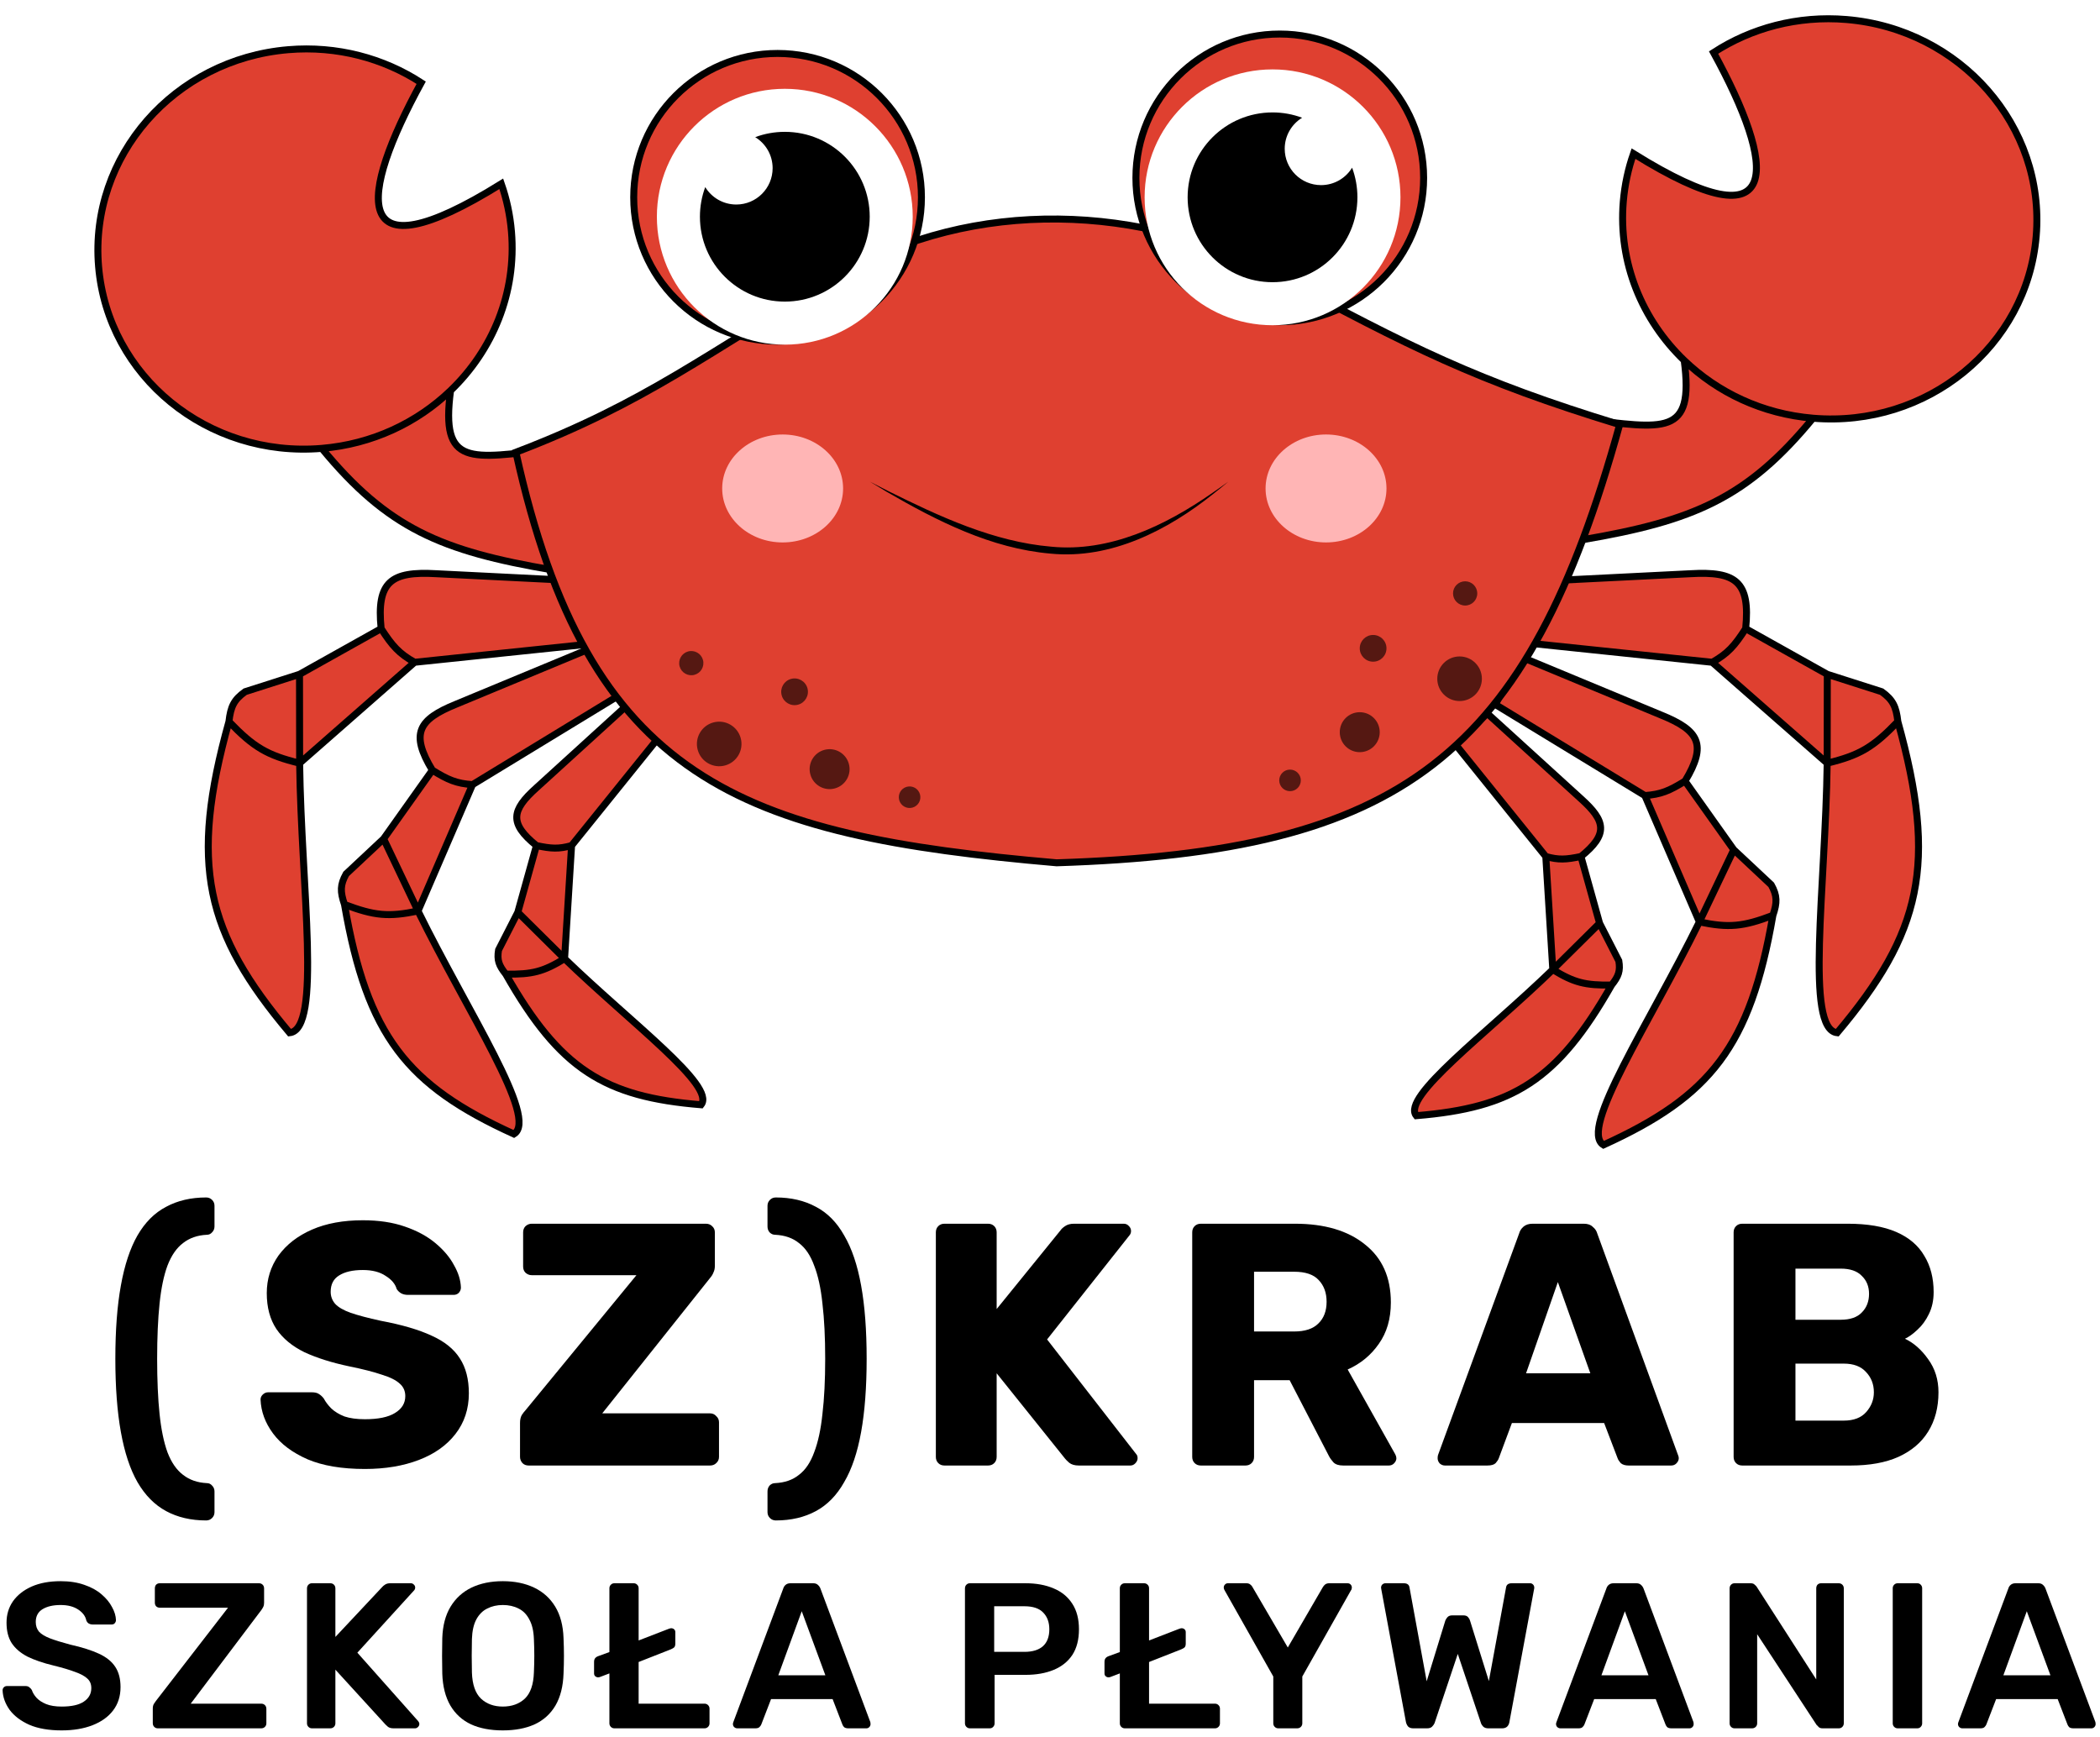 <svg width="301" height="249" viewBox="0 0 301 249" fill="none" xmlns="http://www.w3.org/2000/svg">
<path d="M29.555 217.945C27.377 217.945 25.462 217.499 23.812 216.608C22.161 215.717 20.791 214.33 19.702 212.449C18.646 210.6 17.853 208.207 17.325 205.269C16.797 202.331 16.533 198.832 16.533 194.772C16.533 190.679 16.797 187.18 17.325 184.275C17.853 181.337 18.646 178.944 19.702 177.095C20.791 175.214 22.161 173.844 23.812 172.985C25.462 172.094 27.377 171.648 29.555 171.648C29.886 171.648 30.166 171.764 30.397 171.995C30.628 172.226 30.744 172.507 30.744 172.837V175.808C30.744 176.138 30.628 176.418 30.397 176.649C30.199 176.881 29.952 176.996 29.654 176.996C28.301 177.062 27.162 177.458 26.238 178.184C25.314 178.878 24.571 179.95 24.01 181.403C23.482 182.822 23.102 184.638 22.871 186.85C22.64 189.061 22.524 191.702 22.524 194.772C22.524 197.842 22.64 200.483 22.871 202.694C23.102 204.906 23.482 206.738 24.01 208.191C24.571 209.643 25.314 210.716 26.238 211.409C27.162 212.135 28.301 212.531 29.654 212.597C29.952 212.597 30.199 212.713 30.397 212.944C30.628 213.175 30.744 213.456 30.744 213.786V216.757C30.744 217.087 30.628 217.367 30.397 217.598C30.166 217.83 29.886 217.945 29.555 217.945Z" fill="black"/>
<path d="M52.299 210.567C48.998 210.567 46.258 210.105 44.08 209.181C41.901 208.224 40.251 206.986 39.128 205.467C38.006 203.949 37.412 202.331 37.346 200.615C37.346 200.351 37.445 200.12 37.643 199.922C37.874 199.69 38.138 199.575 38.435 199.575H44.674C45.136 199.575 45.483 199.657 45.714 199.823C45.978 199.988 46.209 200.202 46.407 200.466C46.671 200.961 47.034 201.44 47.496 201.902C47.991 202.364 48.618 202.744 49.378 203.041C50.17 203.305 51.144 203.437 52.299 203.437C54.214 203.437 55.65 203.14 56.607 202.546C57.597 201.952 58.092 201.143 58.092 200.12C58.092 199.393 57.828 198.799 57.3 198.337C56.772 197.842 55.914 197.413 54.725 197.05C53.57 196.654 52.019 196.257 50.071 195.861C47.562 195.333 45.416 194.656 43.634 193.831C41.885 192.973 40.547 191.867 39.623 190.514C38.699 189.127 38.237 187.411 38.237 185.364C38.237 183.351 38.798 181.551 39.92 179.967C41.076 178.382 42.677 177.145 44.723 176.253C46.77 175.362 49.196 174.916 52.002 174.916C54.28 174.916 56.277 175.214 57.993 175.808C59.743 176.402 61.212 177.194 62.4 178.184C63.589 179.175 64.48 180.231 65.074 181.353C65.701 182.443 66.031 183.516 66.064 184.572C66.064 184.836 65.965 185.084 65.767 185.315C65.569 185.513 65.322 185.612 65.025 185.612H58.489C58.125 185.612 57.812 185.546 57.548 185.414C57.284 185.282 57.053 185.067 56.855 184.77C56.656 184.044 56.128 183.417 55.27 182.888C54.445 182.327 53.355 182.047 52.002 182.047C50.55 182.047 49.411 182.311 48.586 182.839C47.793 183.334 47.397 184.11 47.397 185.166C47.397 185.826 47.612 186.404 48.041 186.899C48.503 187.394 49.246 187.823 50.269 188.186C51.325 188.55 52.761 188.929 54.577 189.325C57.581 189.886 60.007 190.596 61.855 191.454C63.704 192.28 65.058 193.369 65.916 194.722C66.774 196.043 67.203 197.71 67.203 199.723C67.203 201.968 66.559 203.916 65.272 205.566C64.018 207.184 62.268 208.422 60.023 209.28C57.779 210.138 55.204 210.567 52.299 210.567Z" fill="black"/>
<path d="M75.775 210.072C75.412 210.072 75.115 209.957 74.883 209.726C74.652 209.461 74.537 209.164 74.537 208.834V203.982C74.537 203.52 74.619 203.14 74.784 202.843C74.982 202.546 75.147 202.331 75.279 202.199L91.223 182.789H76.22C75.89 182.789 75.593 182.674 75.329 182.443C75.098 182.212 74.982 181.915 74.982 181.551V176.649C74.982 176.286 75.098 175.989 75.329 175.758C75.593 175.527 75.89 175.412 76.22 175.412H101.176C101.539 175.412 101.836 175.527 102.067 175.758C102.331 175.989 102.463 176.286 102.463 176.649V181.452C102.463 181.816 102.397 182.129 102.265 182.393C102.166 182.657 102.018 182.905 101.82 183.136L86.321 202.595H101.77C102.133 202.595 102.43 202.727 102.661 202.991C102.925 203.223 103.057 203.52 103.057 203.883V208.834C103.057 209.197 102.925 209.494 102.661 209.726C102.43 209.957 102.133 210.072 101.77 210.072H75.775Z" fill="black"/>
<path d="M111.197 217.945C110.867 217.945 110.587 217.83 110.356 217.598C110.124 217.367 110.009 217.087 110.009 216.757V213.786C110.009 213.456 110.108 213.175 110.306 212.944C110.537 212.713 110.801 212.597 111.098 212.597C112.485 212.531 113.624 212.135 114.515 211.409C115.439 210.716 116.165 209.643 116.693 208.191C117.255 206.738 117.651 204.906 117.882 202.694C118.146 200.483 118.278 197.842 118.278 194.772C118.278 191.702 118.146 189.061 117.882 186.85C117.651 184.638 117.255 182.822 116.693 181.403C116.165 179.95 115.439 178.878 114.515 178.184C113.624 177.458 112.485 177.062 111.098 176.996C110.801 176.996 110.537 176.881 110.306 176.649C110.108 176.418 110.009 176.138 110.009 175.808V172.837C110.009 172.507 110.124 172.226 110.356 171.995C110.587 171.764 110.867 171.648 111.197 171.648C113.376 171.648 115.291 172.094 116.941 172.985C118.592 173.844 119.945 175.214 121.001 177.095C122.091 178.944 122.899 181.337 123.428 184.275C123.956 187.18 124.22 190.679 124.22 194.772C124.22 198.832 123.956 202.331 123.428 205.269C122.899 208.207 122.091 210.6 121.001 212.449C119.945 214.33 118.592 215.717 116.941 216.608C115.291 217.499 113.376 217.945 111.197 217.945Z" fill="black"/>
<path d="M135.377 210.072C135.014 210.072 134.717 209.957 134.486 209.726C134.255 209.494 134.139 209.197 134.139 208.834V176.649C134.139 176.286 134.255 175.989 134.486 175.758C134.717 175.527 135.014 175.412 135.377 175.412H141.616C141.979 175.412 142.276 175.527 142.507 175.758C142.738 175.989 142.854 176.286 142.854 176.649V187.642L152.014 176.352C152.146 176.154 152.361 175.956 152.658 175.758C152.988 175.527 153.417 175.412 153.945 175.412H161.075C161.372 175.412 161.62 175.527 161.818 175.758C162.016 175.956 162.115 176.187 162.115 176.451C162.115 176.682 162.049 176.881 161.917 177.046L150.083 191.999L162.858 208.438C162.99 208.57 163.056 208.768 163.056 209.032C163.056 209.296 162.94 209.544 162.709 209.775C162.511 209.973 162.28 210.072 162.016 210.072H154.638C154.044 210.072 153.582 209.94 153.252 209.676C152.955 209.412 152.757 209.214 152.658 209.082L142.854 196.852V208.834C142.854 209.197 142.738 209.494 142.507 209.726C142.276 209.957 141.979 210.072 141.616 210.072H135.377Z" fill="black"/>
<path d="M172.122 210.072C171.759 210.072 171.462 209.957 171.231 209.726C171 209.494 170.885 209.197 170.885 208.834V176.649C170.885 176.286 171 175.989 171.231 175.758C171.462 175.527 171.759 175.412 172.122 175.412H185.591C189.849 175.412 193.199 176.402 195.642 178.382C198.118 180.33 199.356 183.103 199.356 186.701C199.356 189.045 198.778 191.025 197.623 192.643C196.5 194.26 195.015 195.482 193.166 196.307L199.999 208.488C200.098 208.686 200.148 208.867 200.148 209.032C200.148 209.296 200.032 209.544 199.801 209.775C199.603 209.973 199.356 210.072 199.059 210.072H192.523C191.895 210.072 191.433 209.924 191.136 209.627C190.839 209.296 190.625 208.999 190.493 208.735L184.848 197.842H179.748V208.834C179.748 209.197 179.632 209.494 179.401 209.726C179.17 209.957 178.873 210.072 178.51 210.072H172.122ZM179.748 190.86H185.492C187.043 190.86 188.198 190.481 188.958 189.721C189.75 188.962 190.146 187.922 190.146 186.602C190.146 185.315 189.766 184.275 189.007 183.483C188.281 182.69 187.109 182.294 185.492 182.294H179.748V190.86Z" fill="black"/>
<path d="M207.1 210.072C206.836 210.072 206.589 209.973 206.357 209.775C206.159 209.544 206.06 209.296 206.06 209.032C206.06 208.867 206.077 208.719 206.11 208.587L217.746 176.798C217.845 176.435 218.043 176.121 218.34 175.857C218.67 175.56 219.116 175.412 219.677 175.412H227.005C227.566 175.412 227.996 175.56 228.293 175.857C228.623 176.121 228.837 176.435 228.936 176.798L240.523 208.587C240.589 208.719 240.622 208.867 240.622 209.032C240.622 209.296 240.506 209.544 240.275 209.775C240.077 209.973 239.83 210.072 239.533 210.072H233.442C232.947 210.072 232.567 209.957 232.303 209.726C232.072 209.461 231.924 209.23 231.858 209.032L229.927 203.982H216.706L214.825 209.032C214.759 209.23 214.61 209.461 214.379 209.726C214.148 209.957 213.752 210.072 213.191 210.072H207.1ZM218.736 196.852H227.946L223.292 183.78L218.736 196.852Z" fill="black"/>
<path d="M249.724 210.072C249.361 210.072 249.064 209.957 248.833 209.726C248.601 209.494 248.486 209.197 248.486 208.834V176.649C248.486 176.286 248.601 175.989 248.833 175.758C249.064 175.527 249.361 175.412 249.724 175.412H264.826C267.665 175.412 269.992 175.808 271.807 176.6C273.623 177.392 274.96 178.531 275.818 180.016C276.71 181.469 277.155 183.202 277.155 185.216C277.155 186.404 276.924 187.46 276.462 188.385C276.033 189.276 275.488 190.019 274.828 190.613C274.201 191.207 273.607 191.636 273.045 191.9C274.3 192.494 275.406 193.468 276.363 194.822C277.353 196.175 277.848 197.759 277.848 199.575C277.848 201.754 277.353 203.635 276.363 205.22C275.406 206.771 273.986 207.976 272.105 208.834C270.256 209.66 267.978 210.072 265.272 210.072H249.724ZM257.349 203.635H264.281C265.701 203.635 266.773 203.223 267.5 202.397C268.226 201.572 268.589 200.631 268.589 199.575C268.589 198.42 268.209 197.446 267.45 196.654C266.724 195.861 265.668 195.465 264.281 195.465H257.349V203.635ZM257.349 189.177H263.836C265.189 189.177 266.196 188.83 266.856 188.137C267.549 187.444 267.896 186.552 267.896 185.463C267.896 184.407 267.549 183.549 266.856 182.888C266.196 182.195 265.189 181.849 263.836 181.849H257.349V189.177Z" fill="black"/>
<path d="M8.839 248.041C6.997 248.041 5.452 247.774 4.204 247.239C2.976 246.684 2.035 245.971 1.382 245.1C0.748 244.209 0.411 243.278 0.372 242.307C0.372 242.129 0.431 241.981 0.55 241.862C0.669 241.743 0.817 241.683 0.995 241.683H3.64C3.897 241.683 4.085 241.743 4.204 241.862C4.343 241.961 4.462 242.089 4.561 242.248C4.679 242.624 4.907 243.001 5.244 243.377C5.581 243.733 6.036 244.03 6.61 244.268C7.205 244.506 7.947 244.625 8.839 244.625C10.265 244.625 11.324 244.387 12.018 243.912C12.73 243.436 13.087 242.793 13.087 241.981C13.087 241.406 12.899 240.951 12.523 240.614C12.146 240.257 11.562 239.941 10.77 239.663C9.997 239.366 8.967 239.059 7.68 238.742C6.195 238.386 4.947 237.96 3.937 237.465C2.946 236.95 2.194 236.306 1.679 235.534C1.184 234.761 0.936 233.781 0.936 232.593C0.936 231.444 1.243 230.424 1.857 229.532C2.491 228.641 3.382 227.938 4.531 227.423C5.699 226.908 7.086 226.651 8.69 226.651C9.977 226.651 11.116 226.829 12.107 227.185C13.097 227.522 13.919 227.978 14.572 228.552C15.226 229.107 15.721 229.711 16.058 230.364C16.415 230.998 16.603 231.622 16.622 232.236C16.622 232.394 16.563 232.543 16.444 232.682C16.345 232.8 16.197 232.86 15.998 232.86H13.236C13.077 232.86 12.919 232.82 12.76 232.741C12.602 232.662 12.473 232.513 12.374 232.295C12.255 231.681 11.869 231.157 11.215 230.721C10.562 230.285 9.72 230.067 8.69 230.067C7.621 230.067 6.759 230.265 6.105 230.661C5.452 231.058 5.125 231.672 5.125 232.503C5.125 233.058 5.283 233.523 5.6 233.9C5.937 234.256 6.462 234.573 7.175 234.85C7.908 235.128 8.868 235.425 10.057 235.742C11.74 236.118 13.117 236.554 14.186 237.049C15.256 237.544 16.038 238.178 16.533 238.95C17.028 239.703 17.276 240.663 17.276 241.832C17.276 243.139 16.919 244.258 16.206 245.189C15.513 246.1 14.533 246.803 13.265 247.298C11.998 247.794 10.522 248.041 8.839 248.041Z" fill="black"/>
<path d="M22.612 247.744C22.414 247.744 22.245 247.675 22.107 247.536C21.968 247.397 21.899 247.219 21.899 247.001V244.922C21.899 244.625 21.958 244.387 22.077 244.209C22.196 244.03 22.285 243.902 22.344 243.822L32.683 230.453H22.909C22.691 230.453 22.513 230.384 22.374 230.246C22.255 230.107 22.196 229.939 22.196 229.74V227.691C22.196 227.473 22.255 227.294 22.374 227.156C22.513 227.017 22.691 226.948 22.909 226.948H37.11C37.328 226.948 37.506 227.017 37.645 227.156C37.783 227.294 37.853 227.473 37.853 227.691V229.74C37.853 229.978 37.813 230.176 37.734 230.335C37.654 230.493 37.565 230.642 37.466 230.78L27.336 244.209H37.437C37.654 244.209 37.833 244.278 37.971 244.417C38.11 244.555 38.179 244.734 38.179 244.951V247.031C38.179 247.229 38.11 247.397 37.971 247.536C37.833 247.675 37.654 247.744 37.437 247.744H22.612Z" fill="black"/>
<path d="M44.715 247.744C44.517 247.744 44.349 247.675 44.21 247.536C44.072 247.397 44.002 247.229 44.002 247.031V227.691C44.002 227.473 44.072 227.294 44.21 227.156C44.349 227.017 44.517 226.948 44.715 226.948H47.33C47.548 226.948 47.726 227.017 47.864 227.156C48.003 227.294 48.072 227.473 48.072 227.691V234.642L54.787 227.483C54.866 227.384 54.995 227.275 55.173 227.156C55.371 227.017 55.629 226.948 55.945 226.948H58.887C59.045 226.948 59.184 227.007 59.303 227.126C59.441 227.245 59.51 227.393 59.51 227.572C59.51 227.71 59.471 227.829 59.392 227.928L51.222 236.9L59.956 246.734C60.055 246.853 60.105 246.982 60.105 247.12C60.105 247.298 60.035 247.447 59.897 247.566C59.778 247.685 59.639 247.744 59.481 247.744H56.421C56.084 247.744 55.817 247.675 55.619 247.536C55.44 247.378 55.322 247.269 55.262 247.209L48.072 239.336V247.031C48.072 247.229 48.003 247.397 47.864 247.536C47.726 247.675 47.548 247.744 47.33 247.744H44.715Z" fill="black"/>
<path d="M72.069 248.041C70.306 248.041 68.791 247.754 67.523 247.18C66.255 246.585 65.265 245.684 64.552 244.476C63.839 243.248 63.453 241.723 63.394 239.901C63.374 239.049 63.364 238.208 63.364 237.376C63.364 236.544 63.374 235.692 63.394 234.821C63.453 233.018 63.849 231.513 64.582 230.305C65.315 229.097 66.315 228.186 67.582 227.572C68.87 226.958 70.365 226.651 72.069 226.651C73.772 226.651 75.267 226.958 76.555 227.572C77.842 228.186 78.852 229.097 79.585 230.305C80.318 231.513 80.714 233.018 80.773 234.821C80.813 235.692 80.833 236.544 80.833 237.376C80.833 238.208 80.813 239.049 80.773 239.901C80.714 241.723 80.328 243.248 79.615 244.476C78.902 245.684 77.901 246.585 76.614 247.18C75.347 247.754 73.831 248.041 72.069 248.041ZM72.069 244.625C73.356 244.625 74.406 244.248 75.218 243.496C76.03 242.723 76.466 241.476 76.525 239.752C76.564 238.881 76.584 238.079 76.584 237.346C76.584 236.593 76.564 235.791 76.525 234.94C76.485 233.791 76.267 232.86 75.871 232.147C75.495 231.414 74.98 230.889 74.326 230.572C73.673 230.236 72.92 230.067 72.069 230.067C71.237 230.067 70.494 230.236 69.84 230.572C69.187 230.889 68.662 231.414 68.266 232.147C67.889 232.86 67.681 233.791 67.642 234.94C67.622 235.791 67.612 236.593 67.612 237.346C67.612 238.079 67.622 238.881 67.642 239.752C67.701 241.476 68.137 242.723 68.949 243.496C69.761 244.248 70.801 244.625 72.069 244.625Z" fill="black"/>
<path d="M88.061 247.744C87.863 247.744 87.695 247.675 87.556 247.536C87.418 247.397 87.348 247.229 87.348 247.031V239.871L86.1 240.347C85.962 240.406 85.843 240.436 85.744 240.436C85.585 240.436 85.447 240.386 85.328 240.287C85.209 240.188 85.15 240.049 85.15 239.871V238.237C85.15 238 85.199 237.821 85.298 237.702C85.397 237.564 85.566 237.455 85.803 237.376L87.348 236.811V227.661C87.348 227.463 87.418 227.294 87.556 227.156C87.695 227.017 87.863 226.948 88.061 226.948H90.824C91.022 226.948 91.191 227.017 91.329 227.156C91.468 227.294 91.537 227.463 91.537 227.661V235.147L95.845 233.484C96.004 233.424 96.122 233.395 96.202 233.395C96.36 233.395 96.499 233.444 96.618 233.543C96.736 233.642 96.796 233.781 96.796 233.959V235.593C96.796 235.831 96.746 236.009 96.647 236.128C96.548 236.227 96.38 236.326 96.142 236.425L91.537 238.237V244.209H100.985C101.183 244.209 101.351 244.278 101.49 244.417C101.628 244.555 101.698 244.724 101.698 244.922V247.031C101.698 247.229 101.628 247.397 101.49 247.536C101.351 247.675 101.183 247.744 100.985 247.744H88.061Z" fill="black"/>
<path d="M105.676 247.744C105.517 247.744 105.369 247.685 105.23 247.566C105.111 247.447 105.052 247.298 105.052 247.12C105.052 247.041 105.071 246.952 105.111 246.853L112.271 227.691C112.33 227.492 112.439 227.324 112.598 227.185C112.776 227.027 113.014 226.948 113.311 226.948H116.549C116.846 226.948 117.074 227.027 117.232 227.185C117.391 227.324 117.51 227.492 117.589 227.691L124.749 246.853C124.769 246.952 124.778 247.041 124.778 247.12C124.778 247.298 124.719 247.447 124.6 247.566C124.481 247.685 124.343 247.744 124.184 247.744H121.6C121.322 247.744 121.114 247.685 120.976 247.566C120.857 247.427 120.778 247.298 120.738 247.18L119.342 243.555H110.518L109.122 247.18C109.082 247.298 108.993 247.427 108.854 247.566C108.736 247.685 108.537 247.744 108.26 247.744H105.676ZM111.558 240.139H118.302L114.915 230.959L111.558 240.139Z" fill="black"/>
<path d="M139.024 247.744C138.826 247.744 138.658 247.675 138.519 247.536C138.38 247.397 138.311 247.229 138.311 247.031V227.691C138.311 227.473 138.38 227.294 138.519 227.156C138.658 227.017 138.826 226.948 139.024 226.948H146.986C148.531 226.948 149.878 227.195 151.027 227.691C152.175 228.166 153.067 228.899 153.7 229.889C154.334 230.859 154.651 232.078 154.651 233.543C154.651 235.029 154.334 236.257 153.7 237.227C153.067 238.178 152.175 238.891 151.027 239.366C149.878 239.842 148.531 240.079 146.986 240.079H142.559V247.031C142.559 247.229 142.49 247.397 142.352 247.536C142.233 247.675 142.064 247.744 141.847 247.744H139.024ZM142.5 236.782H146.838C147.986 236.782 148.868 236.514 149.482 235.979C150.096 235.425 150.403 234.613 150.403 233.543C150.403 232.553 150.115 231.761 149.541 231.166C148.967 230.552 148.066 230.246 146.838 230.246H142.5V236.782Z" fill="black"/>
<path d="M161.222 247.744C161.024 247.744 160.856 247.675 160.717 247.536C160.578 247.397 160.509 247.229 160.509 247.031V239.871L159.261 240.347C159.123 240.406 159.004 240.436 158.905 240.436C158.746 240.436 158.608 240.386 158.489 240.287C158.37 240.188 158.311 240.049 158.311 239.871V238.237C158.311 238 158.36 237.821 158.459 237.702C158.558 237.564 158.727 237.455 158.964 237.376L160.509 236.811V227.661C160.509 227.463 160.578 227.294 160.717 227.156C160.856 227.017 161.024 226.948 161.222 226.948H163.985C164.183 226.948 164.351 227.017 164.49 227.156C164.629 227.294 164.698 227.463 164.698 227.661V235.147L169.006 233.484C169.164 233.424 169.283 233.395 169.362 233.395C169.521 233.395 169.659 233.444 169.778 233.543C169.897 233.642 169.957 233.781 169.957 233.959V235.593C169.957 235.831 169.907 236.009 169.808 236.128C169.709 236.227 169.541 236.326 169.303 236.425L164.698 238.237V244.209H174.146C174.344 244.209 174.512 244.278 174.651 244.417C174.789 244.555 174.859 244.724 174.859 244.922V247.031C174.859 247.229 174.789 247.397 174.651 247.536C174.512 247.675 174.344 247.744 174.146 247.744H161.222Z" fill="black"/>
<path d="M183.218 247.744C183.02 247.744 182.851 247.675 182.713 247.536C182.574 247.397 182.505 247.229 182.505 247.031V240.317L175.494 227.898C175.474 227.859 175.454 227.809 175.434 227.75C175.414 227.691 175.404 227.631 175.404 227.572C175.404 227.393 175.464 227.245 175.583 227.126C175.702 227.007 175.84 226.948 175.999 226.948H178.643C178.88 226.948 179.069 227.007 179.207 227.126C179.366 227.245 179.475 227.374 179.534 227.512L184.585 236.158L189.605 227.512C189.685 227.374 189.793 227.245 189.932 227.126C190.091 227.007 190.289 226.948 190.526 226.948H193.141C193.319 226.948 193.468 227.007 193.586 227.126C193.705 227.245 193.765 227.393 193.765 227.572C193.765 227.631 193.755 227.691 193.735 227.75C193.735 227.809 193.715 227.859 193.675 227.898L186.664 240.317V247.031C186.664 247.229 186.595 247.397 186.456 247.536C186.318 247.675 186.139 247.744 185.921 247.744H183.218Z" fill="black"/>
<path d="M202.56 247.744C202.263 247.744 202.026 247.665 201.847 247.506C201.689 247.328 201.58 247.11 201.521 246.853L197.985 227.809C197.985 227.75 197.975 227.7 197.955 227.661C197.955 227.621 197.955 227.591 197.955 227.572C197.955 227.393 198.015 227.245 198.134 227.126C198.272 227.007 198.421 226.948 198.579 226.948H201.194C201.689 226.948 201.966 227.146 202.026 227.542L204.491 241L207.165 232.295C207.225 232.137 207.324 231.979 207.462 231.82C207.621 231.642 207.849 231.553 208.146 231.553H209.75C210.067 231.553 210.295 231.642 210.433 231.82C210.572 231.979 210.661 232.137 210.701 232.295L213.404 240.97L215.87 227.542C215.929 227.146 216.207 226.948 216.702 226.948H219.316C219.475 226.948 219.613 227.007 219.732 227.126C219.851 227.245 219.91 227.393 219.91 227.572C219.91 227.591 219.91 227.621 219.91 227.661C219.91 227.7 219.9 227.75 219.881 227.809L216.345 246.853C216.306 247.11 216.197 247.328 216.019 247.506C215.84 247.665 215.603 247.744 215.306 247.744H213.315C213.018 247.744 212.78 247.665 212.602 247.506C212.444 247.348 212.335 247.18 212.275 247.001L208.948 237.079L205.62 247.001C205.541 247.18 205.422 247.348 205.264 247.506C205.105 247.665 204.868 247.744 204.551 247.744H202.56Z" fill="black"/>
<path d="M223.656 247.744C223.498 247.744 223.349 247.685 223.211 247.566C223.092 247.447 223.032 247.298 223.032 247.12C223.032 247.041 223.052 246.952 223.092 246.853L230.252 227.691C230.311 227.492 230.42 227.324 230.579 227.185C230.757 227.027 230.994 226.948 231.292 226.948H234.53C234.827 226.948 235.055 227.027 235.213 227.185C235.372 227.324 235.49 227.492 235.57 227.691L242.73 246.853C242.749 246.952 242.759 247.041 242.759 247.12C242.759 247.298 242.7 247.447 242.581 247.566C242.462 247.685 242.323 247.744 242.165 247.744H239.58C239.303 247.744 239.095 247.685 238.956 247.566C238.838 247.427 238.758 247.298 238.719 247.18L237.322 243.555H228.499L227.103 247.18C227.063 247.298 226.974 247.427 226.835 247.566C226.716 247.685 226.518 247.744 226.241 247.744H223.656ZM229.539 240.139H236.283L232.896 230.959L229.539 240.139Z" fill="black"/>
<path d="M248.623 247.744C248.425 247.744 248.256 247.675 248.118 247.536C247.979 247.397 247.91 247.229 247.91 247.031V227.691C247.91 227.473 247.979 227.294 248.118 227.156C248.256 227.017 248.425 226.948 248.623 226.948H250.91C251.187 226.948 251.386 227.017 251.504 227.156C251.643 227.275 251.732 227.364 251.772 227.423L260.328 240.733V227.691C260.328 227.473 260.387 227.294 260.506 227.156C260.645 227.017 260.823 226.948 261.041 226.948H263.536C263.754 226.948 263.933 227.017 264.071 227.156C264.21 227.294 264.279 227.473 264.279 227.691V247.001C264.279 247.219 264.21 247.397 264.071 247.536C263.933 247.675 263.764 247.744 263.566 247.744H261.249C260.972 247.744 260.774 247.675 260.655 247.536C260.536 247.397 260.447 247.308 260.387 247.269L251.861 234.256V247.031C251.861 247.229 251.792 247.397 251.653 247.536C251.514 247.675 251.336 247.744 251.118 247.744H248.623Z" fill="black"/>
<path d="M272.005 247.744C271.806 247.744 271.638 247.675 271.499 247.536C271.361 247.397 271.292 247.229 271.292 247.031V227.661C271.292 227.463 271.361 227.294 271.499 227.156C271.638 227.017 271.806 226.948 272.005 226.948H274.797C275.015 226.948 275.183 227.017 275.302 227.156C275.441 227.294 275.51 227.463 275.51 227.661V247.031C275.51 247.229 275.441 247.397 275.302 247.536C275.183 247.675 275.015 247.744 274.797 247.744H272.005Z" fill="black"/>
<path d="M281.269 247.744C281.11 247.744 280.962 247.685 280.823 247.566C280.704 247.447 280.645 247.298 280.645 247.12C280.645 247.041 280.665 246.952 280.704 246.853L287.864 227.691C287.923 227.492 288.032 227.324 288.191 227.185C288.369 227.027 288.607 226.948 288.904 226.948H292.142C292.439 226.948 292.667 227.027 292.825 227.185C292.984 227.324 293.103 227.492 293.182 227.691L300.342 246.853C300.362 246.952 300.372 247.041 300.372 247.12C300.372 247.298 300.312 247.447 300.193 247.566C300.074 247.685 299.936 247.744 299.777 247.744H297.193C296.915 247.744 296.707 247.685 296.569 247.566C296.45 247.427 296.371 247.298 296.331 247.18L294.935 243.555H286.111L284.715 247.18C284.675 247.298 284.586 247.427 284.448 247.566C284.329 247.685 284.131 247.744 283.853 247.744H281.269ZM287.151 240.139H293.895L290.508 230.959L287.151 240.139Z" fill="black"/>
<path fill-rule="evenodd" clip-rule="evenodd" d="M259.86 59.947C276.202 61.322 290.527 49.643 291.854 33.862C293.182 18.08 281.01 4.172 264.668 2.798C257.655 2.208 251.014 4.021 245.612 7.531C254.478 23.735 256.148 35.719 234.134 22.023C233.374 24.195 232.875 26.492 232.673 28.883C231.934 37.67 235.38 45.877 241.402 51.662C246.194 56.267 252.617 59.337 259.86 59.947Z" fill="#DF4030"/>
<path d="M259.86 59.947C252.617 59.337 246.194 56.267 241.402 51.662C242.867 62.669 238.56 61.414 226.888 60.08L226.822 77.368C242.776 74.656 250.426 71.396 259.86 59.947Z" fill="#DF4030"/>
<path d="M259.86 59.947C276.202 61.322 290.527 49.643 291.854 33.862C293.182 18.08 281.01 4.172 264.668 2.798C257.655 2.208 251.014 4.021 245.612 7.531C254.478 23.735 256.148 35.719 234.134 22.023C233.374 24.195 232.875 26.492 232.673 28.883C231.934 37.67 235.38 45.877 241.402 51.662M259.86 59.947C252.617 59.337 246.194 56.267 241.402 51.662M259.86 59.947C250.426 71.396 242.776 74.656 226.822 77.368L226.888 60.08C238.56 61.414 242.867 62.669 241.402 51.662" stroke="black"/>
<path fill-rule="evenodd" clip-rule="evenodd" d="M46.124 64.272C29.781 65.647 15.457 53.968 14.129 38.187C12.801 22.405 24.973 8.498 41.316 7.123C48.328 6.533 54.969 8.346 60.371 11.856C51.505 28.06 49.835 40.044 71.85 26.349C72.609 28.52 73.109 30.817 73.31 33.208C74.049 41.995 70.603 50.202 64.582 55.987C59.789 60.592 53.366 63.663 46.124 64.272Z" fill="#DF4030"/>
<path d="M46.124 64.272C53.366 63.663 59.789 60.592 64.582 55.987C63.117 66.994 67.423 65.74 79.095 64.405L79.162 81.694C63.208 78.981 55.557 75.721 46.124 64.272Z" fill="#DF4030"/>
<path d="M46.124 64.272C29.781 65.647 15.457 53.968 14.129 38.187C12.801 22.405 24.973 8.498 41.316 7.123C48.328 6.533 54.969 8.346 60.371 11.856C51.505 28.06 49.835 40.044 71.85 26.349C72.609 28.52 73.109 30.817 73.31 33.208C74.049 41.995 70.603 50.202 64.582 55.987M46.124 64.272C53.366 63.663 59.789 60.592 64.582 55.987M46.124 64.272C55.557 75.721 63.208 78.981 79.162 81.694L79.095 64.405C67.423 65.74 63.117 66.994 64.582 55.987" stroke="black"/>
<path d="M81.927 121.205L94.882 105.13L90.324 100.691L76.888 112.928C73.301 116.142 72.962 118.027 76.888 121.205C79.024 121.66 80.099 121.72 81.927 121.205Z" fill="#DF4030"/>
<path d="M81.927 121.205C80.099 121.72 79.024 121.66 76.888 121.205L74.218 130.776L80.923 137.421L81.927 121.205Z" fill="#DF4030"/>
<path d="M80.923 137.421C77.888 139.282 76.282 139.697 72.495 139.632C80.279 153.328 86.664 157.227 100.488 158.361C102.649 155.667 90.458 146.65 80.923 137.421Z" fill="#DF4030"/>
<path d="M80.923 137.421L74.218 130.776L71.458 136.175C71.224 137.62 71.489 138.372 72.495 139.632C76.282 139.697 77.888 139.282 80.923 137.421Z" fill="#DF4030"/>
<path d="M81.927 121.205L94.882 105.13L90.324 100.691L76.888 112.928C73.301 116.142 72.962 118.027 76.888 121.205M81.927 121.205C80.099 121.72 79.024 121.66 76.888 121.205M81.927 121.205L80.923 137.421M76.888 121.205L74.218 130.776M74.218 130.776L80.923 137.421M74.218 130.776L71.458 136.175C71.224 137.62 71.489 138.372 72.495 139.632M80.923 137.421C77.888 139.282 76.282 139.697 72.495 139.632M80.923 137.421C90.458 146.65 102.649 155.667 100.488 158.361C86.664 157.227 80.279 153.328 72.495 139.632" stroke="black"/>
<path d="M89.135 99.43L67.727 112.472L59.915 130.587C67.015 145.051 77.238 160.364 73.661 162.553C58.332 155.575 52.64 148.496 49.376 129.649C48.744 127.795 48.751 126.828 49.612 125.272L54.984 120.238L61.97 110.401C58.791 105.156 59.953 103.142 65.372 100.944L85.753 92.486L89.135 99.43Z" fill="#DF4030"/>
<path d="M67.727 112.472L89.135 99.43L85.753 92.486L65.372 100.944C59.953 103.142 58.791 105.156 61.97 110.401M67.727 112.472C65.426 112.309 64.223 111.798 61.97 110.401M67.727 112.472L59.915 130.587M61.97 110.401L54.984 120.238M54.984 120.238L59.915 130.587M54.984 120.238L49.612 125.272C48.751 126.828 48.744 127.795 49.376 129.649M59.915 130.587C55.682 131.465 53.677 131.279 49.376 129.649M59.915 130.587C67.015 145.051 77.238 160.364 73.661 162.553C58.332 155.575 52.64 148.496 49.376 129.649" stroke="black"/>
<path d="M87.13 92.046L59.423 94.935L42.947 109.396C43.181 127.3 46.145 147.545 41.511 148.038C29.448 133.727 27.108 123.908 32.815 103.432C33.064 101.27 33.532 100.302 35.137 99.15L42.93 96.658L54.631 90.112C53.939 83.331 56.066 81.863 62.553 82.239L87.044 83.463L87.13 92.046Z" fill="#DF4030"/>
<path d="M59.423 94.935L87.13 92.046L87.044 83.463L62.553 82.239C56.066 81.863 53.939 83.331 54.631 90.112M59.423 94.935C57.191 93.674 56.227 92.589 54.631 90.112M59.423 94.935L42.947 109.396M54.631 90.112L42.93 96.658M42.93 96.658L42.947 109.396M42.93 96.658L35.137 99.15C33.532 100.302 33.064 101.27 32.815 103.432M42.947 109.396C38.279 108.26 36.355 107.118 32.815 103.432M42.947 109.396C43.181 127.3 46.145 147.545 41.511 148.038C29.448 133.727 27.108 123.908 32.815 103.432" stroke="black"/>
<path d="M221.563 122.771L208.609 106.696L213.166 102.257L226.603 114.493C230.189 117.708 230.528 119.592 226.603 122.771C224.466 123.225 223.392 123.286 221.563 122.771Z" fill="#DF4030"/>
<path d="M221.563 122.771C223.392 123.286 224.466 123.225 226.603 122.771L229.273 132.342L222.567 138.986L221.563 122.771Z" fill="#DF4030"/>
<path d="M222.567 138.986L229.273 132.342L232.033 137.74C232.267 139.186 232.002 139.937 230.995 141.198C227.208 141.262 225.603 140.847 222.567 138.986Z" fill="#DF4030"/>
<path d="M222.567 138.986C225.603 140.847 227.208 141.262 230.995 141.198C223.212 154.893 216.827 158.792 203.003 159.926C200.842 157.233 213.033 148.216 222.567 138.986Z" fill="#DF4030"/>
<path d="M221.563 122.771L208.609 106.696L213.166 102.257L226.603 114.493C230.189 117.708 230.528 119.592 226.603 122.771M221.563 122.771C223.392 123.286 224.466 123.225 226.603 122.771M221.563 122.771L222.567 138.986M226.603 122.771L229.273 132.342M229.273 132.342L222.567 138.986M229.273 132.342L232.033 137.74C232.267 139.186 232.002 139.937 230.995 141.198M222.567 138.986C225.603 140.847 227.208 141.262 230.995 141.198M222.567 138.986C213.033 148.216 200.842 157.233 203.003 159.926C216.827 158.792 223.212 154.893 230.995 141.198" stroke="black"/>
<path d="M235.763 114.037L214.355 100.995L217.737 94.05L238.118 102.508C243.538 104.706 244.7 106.72 241.521 111.965C239.267 113.363 238.064 113.874 235.763 114.037Z" fill="#DF4030"/>
<path d="M235.763 114.037C238.064 113.874 239.267 113.363 241.521 111.965L248.506 121.803L243.576 132.151L235.763 114.037Z" fill="#DF4030"/>
<path d="M243.576 132.151L248.506 121.803L253.878 126.837C254.739 128.392 254.746 129.36 254.114 131.214C249.813 132.844 247.808 133.029 243.576 132.151Z" fill="#DF4030"/>
<path d="M243.576 132.151C247.808 133.029 249.813 132.844 254.114 131.214C250.85 150.061 245.158 157.14 229.829 164.118C226.253 161.928 236.476 146.615 243.576 132.151Z" fill="#DF4030"/>
<path d="M235.763 114.037L214.355 100.995L217.737 94.05L238.118 102.508C243.538 104.706 244.7 106.72 241.521 111.965M235.763 114.037C238.064 113.874 239.267 113.363 241.521 111.965M235.763 114.037L243.576 132.151M241.521 111.965L248.506 121.803M248.506 121.803L243.576 132.151M248.506 121.803L253.878 126.837C254.739 128.392 254.746 129.36 254.114 131.214M243.576 132.151C247.808 133.029 249.813 132.844 254.114 131.214M243.576 132.151C236.476 146.615 226.253 161.928 229.829 164.118C245.158 157.14 250.85 150.061 254.114 131.214" stroke="black"/>
<path d="M245.419 94.935L217.712 92.046L217.798 83.463L242.289 82.239C248.777 81.863 250.903 83.331 250.212 90.112C248.615 92.589 247.652 93.674 245.419 94.935Z" fill="#DF4030"/>
<path d="M245.419 94.935C247.652 93.674 248.615 92.589 250.212 90.112L261.913 96.658L261.895 109.396L245.419 94.935Z" fill="#DF4030"/>
<path d="M261.895 109.396L261.913 96.658L269.705 99.15C271.311 100.302 271.779 101.27 272.027 103.432C268.487 107.118 266.563 108.26 261.895 109.396Z" fill="#DF4030"/>
<path d="M261.895 109.396C266.563 108.26 268.487 107.118 272.027 103.432C277.734 123.908 275.394 133.727 263.331 148.038C258.698 147.545 261.662 127.3 261.895 109.396Z" fill="#DF4030"/>
<path d="M245.419 94.935L217.712 92.046L217.798 83.463L242.289 82.239C248.777 81.863 250.903 83.331 250.212 90.112M245.419 94.935C247.652 93.674 248.615 92.589 250.212 90.112M245.419 94.935L261.895 109.396M250.212 90.112L261.913 96.658M261.913 96.658L261.895 109.396M261.913 96.658L269.705 99.15C271.311 100.302 271.779 101.27 272.027 103.432M261.895 109.396C266.563 108.26 268.487 107.118 272.027 103.432M261.895 109.396C261.662 127.3 258.698 147.545 263.331 148.038C275.394 133.727 277.734 123.908 272.027 103.432" stroke="black"/>
<path d="M151.449 123.677C106.072 119.736 84.337 111.965 73.945 64.829C92.665 57.693 101.141 50.692 120.357 39.453C139.573 28.214 163.88 29.212 182.935 39.453C201.99 49.693 211.646 54.607 232.152 60.869C218.916 108.659 200.935 122.091 151.449 123.677Z" fill="#DF4030" stroke="black"/>
<path d="M183.434 4.879C194.822 4.879 204.054 14.111 204.054 25.499C204.054 36.887 194.822 46.119 183.434 46.119C172.046 46.119 162.814 36.887 162.814 25.499C162.814 14.111 172.046 4.879 183.434 4.879Z" fill="#DF4030" stroke="black"/>
<path d="M200.734 28.283C200.734 38.41 192.525 46.619 182.398 46.619C172.271 46.619 164.062 38.41 164.062 28.283C164.062 18.157 172.271 9.947 182.398 9.947C192.525 9.947 200.734 18.157 200.734 28.283Z" fill="white"/>
<path d="M182.395 16.115C175.674 16.115 170.227 21.563 170.227 28.283C170.227 35.003 175.675 40.451 182.395 40.451C189.115 40.451 194.562 35.003 194.562 28.283C194.562 26.79 194.293 25.361 193.801 24.039C192.885 25.536 191.236 26.535 189.353 26.535C186.475 26.535 184.143 24.202 184.143 21.325C184.143 19.442 185.142 17.792 186.639 16.877C185.317 16.385 183.887 16.115 182.395 16.115Z" fill="black"/>
<path d="M111.452 7.662C100.064 7.662 90.832 16.894 90.832 28.282C90.832 39.67 100.064 48.902 111.452 48.902C122.84 48.902 132.072 39.67 132.072 28.282C132.072 16.894 122.84 7.662 111.452 7.662Z" fill="#DF4030" stroke="black"/>
<path d="M94.152 31.067C94.152 41.193 102.361 49.403 112.488 49.403C122.614 49.403 130.824 41.193 130.824 31.067C130.824 20.94 122.614 12.73 112.488 12.73C102.361 12.73 94.152 20.94 94.152 31.067Z" fill="white"/>
<path d="M112.491 18.898C119.211 18.898 124.659 24.345 124.659 31.065C124.658 37.785 119.211 43.233 112.491 43.233C105.771 43.233 100.323 37.785 100.323 31.065C100.323 29.572 100.592 28.142 101.084 26.82C102 28.318 103.649 29.317 105.533 29.317C108.41 29.317 110.742 26.985 110.743 24.107C110.743 22.224 109.744 20.575 108.247 19.659C109.568 19.167 110.998 18.898 112.491 18.898Z" fill="black"/>
<g filter="url(#filter0_d_2036_771)">
<path d="M124.686 65.043C125.5 65.543 126.282 66.016 127.086 66.49C134.31 70.676 142.037 74.621 150.595 75.358C159.248 76.212 167.417 71.983 173.879 66.812C174.626 66.227 175.327 65.655 176.057 65.043C175.286 65.602 174.548 66.123 173.767 66.659C166.958 71.404 158.989 75.183 150.672 74.361C142.41 73.659 134.653 70.038 127.177 66.323C126.346 65.903 125.533 65.486 124.686 65.043Z" fill="black"/>
</g>
<ellipse cx="1.547" cy="1.547" rx="1.547" ry="1.547" transform="matrix(-0.964 0.264 0.264 0.964 131.457 112.375)" fill="black" fill-opacity="0.62"/>
<ellipse cx="2.864" cy="2.864" rx="2.864" ry="2.864" transform="matrix(-0.964 0.264 0.264 0.964 120.915 106.735)" fill="black" fill-opacity="0.62"/>
<ellipse cx="1.916" cy="1.916" rx="1.916" ry="1.916" transform="matrix(-0.964 0.264 0.264 0.964 115.229 96.811)" fill="black" fill-opacity="0.62"/>
<ellipse cx="3.197" cy="3.197" rx="3.197" ry="3.197" transform="matrix(-0.964 0.264 0.264 0.964 105.323 102.716)" fill="black" fill-opacity="0.62"/>
<ellipse cx="1.737" cy="1.737" rx="1.737" ry="1.737" transform="matrix(-0.964 0.264 0.264 0.964 100.3 92.923)" fill="black" fill-opacity="0.62"/>
<ellipse cx="184.904" cy="111.863" rx="1.547" ry="1.547" fill="black" fill-opacity="0.62"/>
<ellipse cx="194.897" cy="104.954" rx="2.864" ry="2.864" fill="black" fill-opacity="0.62"/>
<ellipse cx="196.813" cy="92.933" rx="1.916" ry="1.916" fill="black" fill-opacity="0.62"/>
<ellipse cx="209.208" cy="97.294" rx="3.197" ry="3.197" fill="black" fill-opacity="0.62"/>
<ellipse cx="210.004" cy="85.062" rx="1.737" ry="1.737" fill="black" fill-opacity="0.62"/>
<ellipse cx="112.179" cy="70.018" rx="8.665" ry="7.737" fill="#FFB5B5"/>
<ellipse cx="190.064" cy="70.017" rx="8.665" ry="7.737" fill="#FFB5B5"/>
<defs>
<filter id="filter0_d_2036_771" x="120.686" y="65.043" width="59.372" height="18.425" filterUnits="userSpaceOnUse" color-interpolation-filters="sRGB">
<feFlood flood-opacity="0" result="BackgroundImageFix"/>
<feColorMatrix in="SourceAlpha" type="matrix" values="0 0 0 0 0 0 0 0 0 0 0 0 0 0 0 0 0 0 127 0" result="hardAlpha"/>
<feOffset dy="4"/>
<feGaussianBlur stdDeviation="2"/>
<feComposite in2="hardAlpha" operator="out"/>
<feColorMatrix type="matrix" values="0 0 0 0 0 0 0 0 0 0 0 0 0 0 0 0 0 0 0.25 0"/>
<feBlend mode="normal" in2="BackgroundImageFix" result="effect1_dropShadow_2036_771"/>
<feBlend mode="normal" in="SourceGraphic" in2="effect1_dropShadow_2036_771" result="shape"/>
</filter>
</defs>
</svg>
